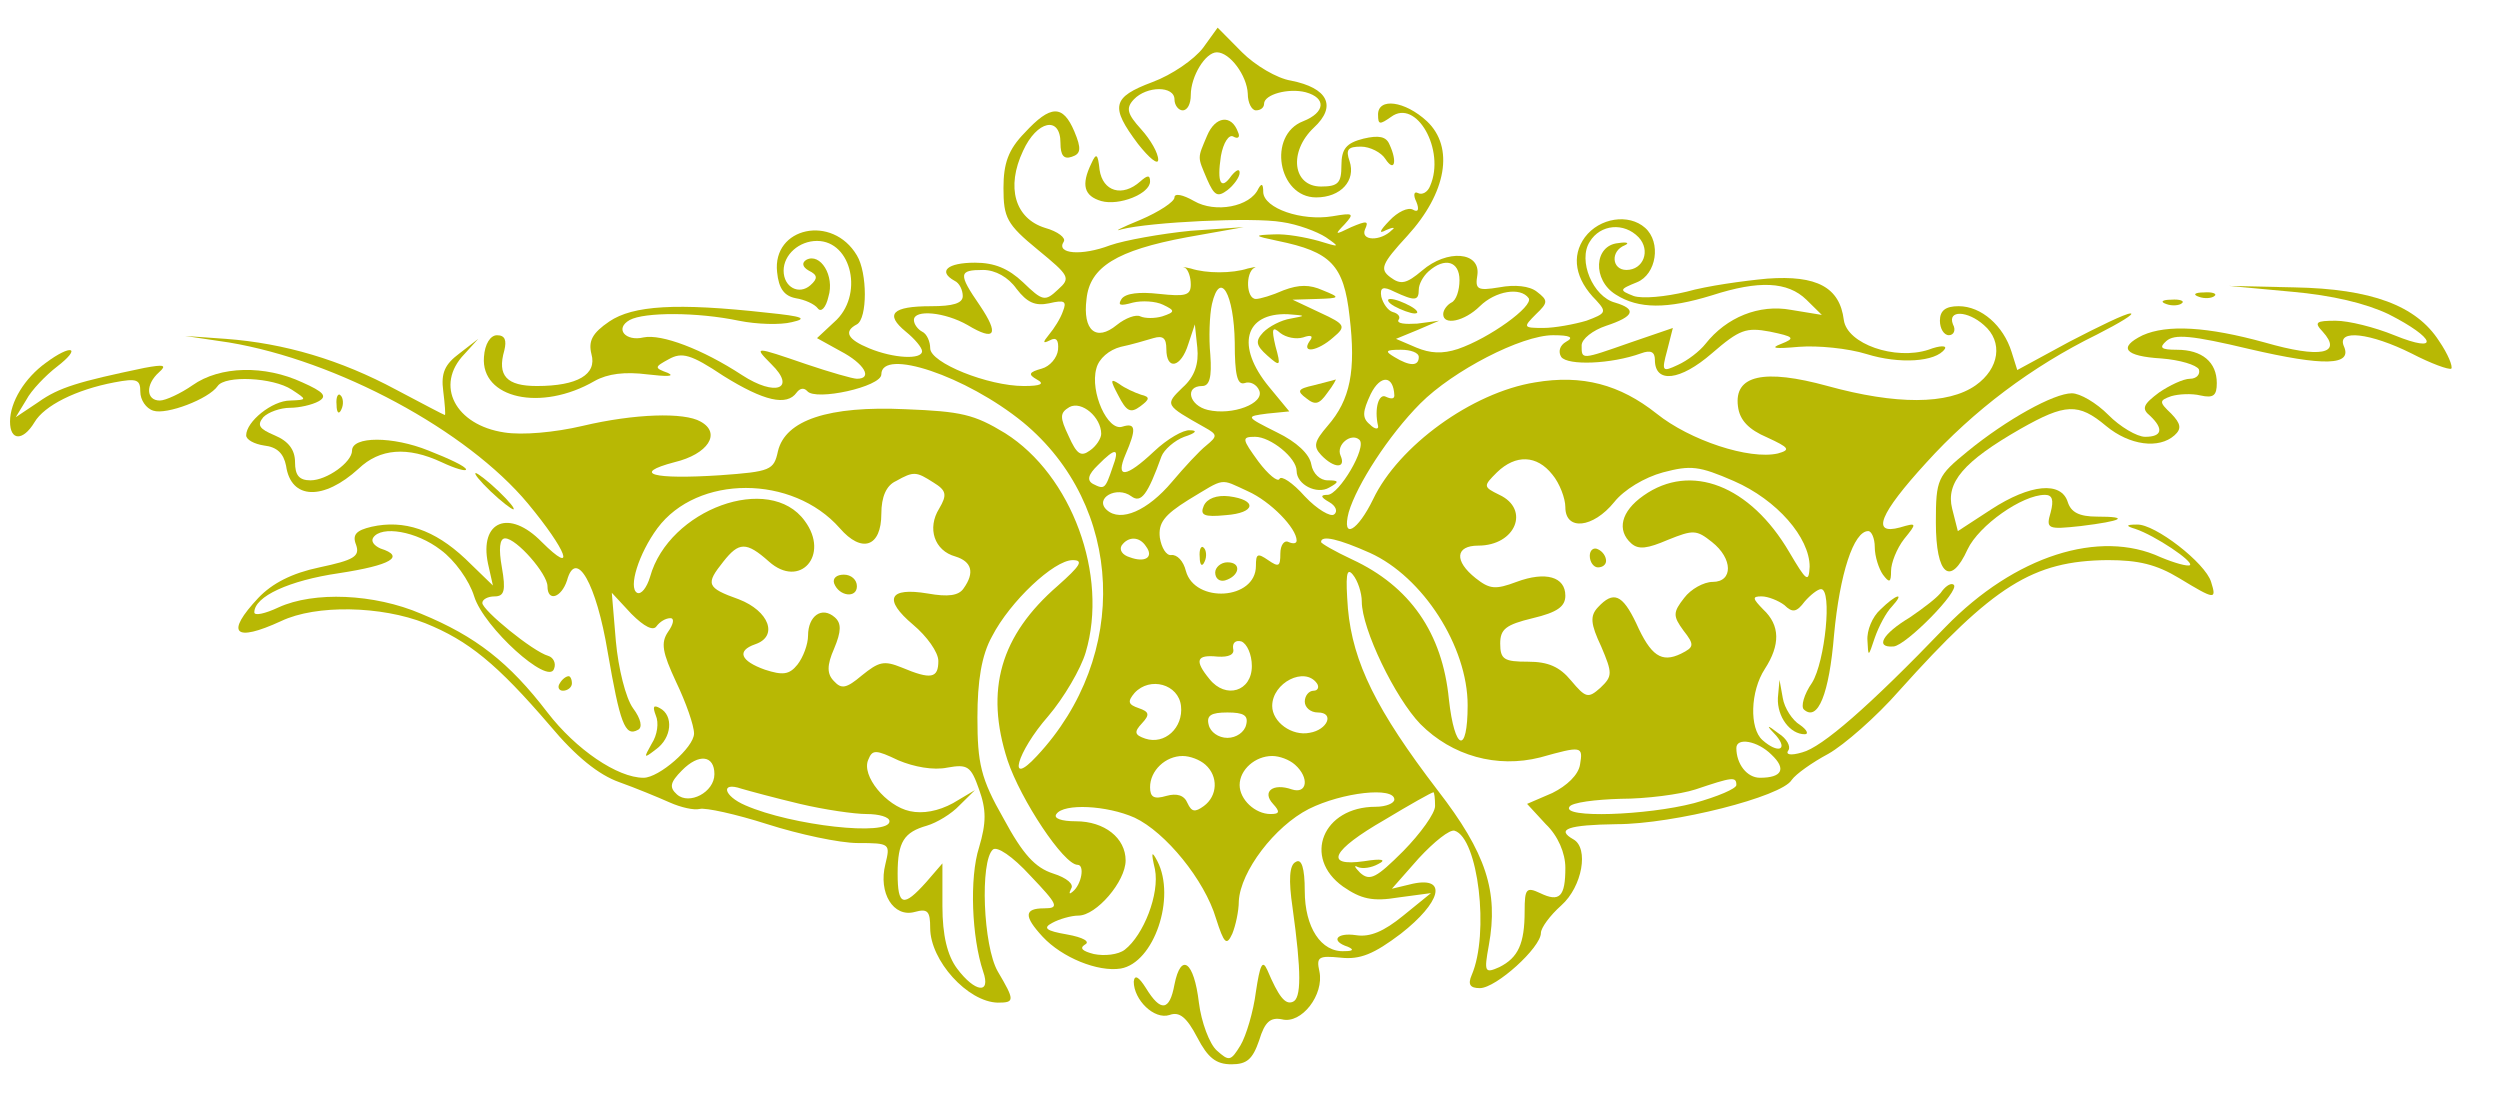<svg version="1.0" xmlns="http://www.w3.org/2000/svg" width="137.696" height="61.414" preserveAspectRatio="xMidYMid meet" style=""><rect id="backgroundrect" width="100%" height="100%" x="0" y="0" fill="none" stroke="none" style="" class=""/>


<g class="currentLayer" style=""><title>Layer 1</title><g transform="translate(0, 300) scale(0.1, -0.1)" fill="#b8b804" stroke="none" id="svg_1" class="" fill-opacity="1">
<path d="M662.585,2973.585 c-4.934,-6.393 -17.043,-14.784 -27.807,-18.78 c-22.425,-8.391 -23.322,-13.585 -8.073,-33.964 c6.279,-7.991 11.213,-11.987 11.213,-8.791 c0,3.596 -4.037,10.788 -9.419,16.782 c-7.625,8.391 -8.522,11.588 -4.037,16.382 c7.176,7.592 22.425,7.592 22.425,0 c0,-3.197 2.243,-5.994 4.485,-5.994 c2.691,0 4.485,3.596 4.485,8.391 c0,10.389 8.073,23.575 14.352,23.575 c7.176,0 16.595,-12.786 17.043,-22.776 c0,-5.194 2.243,-9.19 4.485,-9.19 c2.691,0 4.485,1.598 4.485,3.596 c0,5.194 13.455,8.791 22.874,6.393 c11.661,-3.197 10.764,-11.188 -1.346,-15.983 c-19.734,-7.592 -13.904,-41.955 7.176,-41.955 c13.455,0 21.977,9.19 18.389,19.979 c-2.243,6.393 -0.897,7.991 6.279,7.991 c4.934,0 11.213,-3.197 13.455,-6.793 c4.934,-7.592 6.728,-1.598 2.243,7.991 c-1.794,4.395 -5.831,5.194 -14.352,3.197 c-9.419,-2.397 -12.11,-5.594 -12.11,-14.784 c0,-9.59 -1.794,-11.588 -11.213,-11.588 c-15.698,0 -17.94,19.179 -4.037,32.365 c13.007,11.987 7.625,21.976 -12.558,25.972 c-7.625,1.199 -19.734,8.391 -26.91,15.583 l-13.455,13.585 l-8.073,-11.188 z" id="svg_2" fill="#b8b804" fill-opacity="1"/>
<path d="M759.014,2936.825 c0,-5.594 0.897,-5.594 7.176,-1.199 c13.904,10.389 30.05,-18.38 21.528,-37.959 c-1.346,-3.596 -4.485,-5.194 -6.728,-3.996 c-2.243,1.199 -2.691,-1.199 -0.897,-4.795 c1.794,-4.395 0.897,-5.994 -1.794,-4.395 c-2.691,1.598 -8.522,-1.199 -13.007,-5.994 c-5.382,-5.594 -6.279,-7.592 -1.794,-5.194 c3.588,1.598 5.382,1.598 3.14,0 c-6.279,-6.393 -17.492,-5.994 -14.801,0.4 c2.243,4.795 0.897,4.795 -7.625,1.199 c-8.97,-4.395 -9.419,-4.395 -3.588,1.598 c5.382,5.994 4.934,6.393 -6.728,4.395 c-17.043,-2.797 -37.674,4.395 -38.123,13.186 c0,4.795 -0.897,5.194 -2.691,1.998 c-4.485,-9.989 -23.771,-13.585 -35.432,-6.793 c-6.279,3.596 -10.764,4.395 -10.764,1.998 c0,-2.397 -8.522,-7.991 -18.837,-12.387 c-10.764,-4.395 -15.249,-6.793 -10.316,-5.194 c15.698,3.996 72.209,6.793 88.356,3.996 c8.522,-1.199 19.286,-5.194 24.219,-8.391 c8.073,-5.594 7.625,-5.594 -4.037,-1.998 c-7.176,1.998 -17.94,3.996 -24.668,3.596 c-11.213,-0.4 -11.213,-0.799 2.243,-3.596 c29.153,-5.994 36.329,-13.186 39.468,-41.556 c3.588,-29.968 0.449,-45.951 -12.11,-60.335 c-7.176,-8.391 -8.073,-11.188 -3.588,-15.983 c7.176,-7.592 13.904,-7.592 10.764,-0.4 c-2.691,5.994 5.831,12.786 10.316,8.791 c4.485,-3.996 -11.213,-30.368 -17.492,-30.368 c-4.037,0 -4.037,-1.199 0.897,-3.996 c3.588,-1.998 4.934,-5.194 2.691,-6.793 c-1.794,-1.598 -9.419,2.797 -16.146,9.989 c-6.728,7.592 -13.007,11.588 -13.904,9.59 c-0.897,-1.998 -6.279,2.397 -11.661,9.59 c-8.97,12.387 -9.419,13.585 -1.794,13.585 c8.522,0 22.874,-11.588 22.874,-18.78 c0,-7.592 11.213,-13.186 17.94,-9.19 c5.831,3.197 5.382,3.996 -0.897,3.996 c-4.037,0 -8.073,3.596 -8.97,8.791 c-0.897,5.594 -8.073,12.387 -18.837,17.581 c-17.492,8.791 -17.492,8.791 -5.382,10.389 l12.11,1.199 l-11.213,13.585 c-18.389,22.376 -13.455,40.756 10.316,39.957 c10.316,-0.799 10.316,-0.799 1.794,-2.397 c-5.382,-0.799 -12.11,-4.395 -15.249,-7.592 c-4.485,-4.795 -4.037,-7.192 2.243,-12.786 c7.176,-6.393 7.625,-5.994 4.485,5.194 c-2.243,9.59 -1.794,11.188 2.691,7.192 c3.14,-2.397 8.522,-3.596 12.558,-2.397 c4.485,1.598 5.831,0.799 3.588,-1.998 c-4.934,-7.192 4.485,-5.594 13.007,1.998 c7.176,5.994 6.728,7.192 -7.176,13.585 l-15.249,7.192 l13.455,0.4 c13.007,0.4 13.007,0.799 3.14,4.795 c-7.176,3.197 -13.007,3.197 -21.528,0 c-6.279,-2.797 -13.007,-4.795 -15.249,-4.795 c-5.382,0 -5.831,14.385 -0.897,17.182 c1.794,0.799 0,0.4 -3.588,-0.4 c-8.522,-2.797 -22.874,-2.797 -31.395,0 c-3.588,0.799 -5.382,1.199 -3.14,0.4 c1.794,-1.199 3.14,-5.194 3.14,-9.19 c0,-5.994 -2.691,-6.793 -17.492,-5.194 c-10.764,1.199 -18.389,0.4 -20.631,-2.797 c-2.243,-3.596 -0.897,-3.996 6.279,-1.998 c4.934,1.199 12.558,0.799 16.595,-1.199 c6.728,-3.197 6.728,-3.996 -0.449,-6.393 c-4.037,-1.199 -9.419,-1.199 -12.11,0 c-2.243,1.199 -8.073,-0.799 -13.007,-4.795 c-11.213,-9.19 -18.837,-3.197 -16.595,14.385 c1.794,17.581 16.595,26.771 55.166,33.964 l31.395,5.594 l-29.153,-1.998 c-16.146,-1.598 -36.329,-5.194 -44.402,-7.991 c-15.698,-5.994 -30.05,-4.795 -25.565,1.998 c1.346,1.998 -3.14,5.594 -10.316,7.592 c-16.595,5.194 -21.528,22.376 -12.11,42.355 c7.625,16.782 20.631,19.579 20.631,4.395 c0,-6.793 1.794,-9.19 6.279,-7.592 c4.934,1.598 5.382,4.395 1.346,13.985 c-6.279,14.784 -13.007,14.784 -27.359,-0.799 c-8.97,-9.19 -11.661,-16.782 -11.661,-30.368 c0,-16.382 1.794,-19.979 18.837,-33.964 c17.492,-14.385 18.389,-15.583 11.213,-21.976 c-7.176,-6.793 -8.522,-6.393 -19.286,3.996 c-8.073,7.592 -15.698,10.788 -26.462,10.788 c-15.249,0 -20.631,-4.795 -11.213,-9.989 c2.691,-1.199 4.485,-5.194 4.485,-8.391 c0,-3.996 -5.382,-5.594 -17.492,-5.594 c-21.528,0 -25.565,-4.395 -13.904,-13.985 c4.934,-3.996 8.97,-8.791 8.97,-10.788 c0,-4.795 -15.698,-3.996 -29.153,1.598 c-11.661,4.795 -14.352,9.19 -6.728,13.186 c5.831,3.197 5.831,28.37 0,37.959 c-13.455,22.776 -46.645,15.583 -43.954,-9.19 c0.897,-9.19 4.037,-13.186 10.316,-14.385 c4.934,-0.799 10.316,-3.197 12.11,-5.594 c1.794,-2.397 4.485,0.4 5.831,6.393 c3.588,11.588 -4.485,24.374 -12.11,20.378 c-2.691,-1.598 -2.243,-3.996 1.346,-5.994 c4.934,-2.397 4.934,-4.395 0.897,-7.991 c-6.279,-5.594 -14.801,-1.199 -14.801,7.991 c0,8.791 8.522,16.382 18.389,16.382 c19.286,0 26.013,-30.368 9.419,-44.752 l-9.419,-8.791 l13.007,-7.192 c13.007,-6.793 17.94,-15.184 8.97,-15.184 c-2.243,0 -14.801,3.596 -27.807,7.991 c-29.153,9.989 -29.153,9.989 -19.286,0 c13.904,-13.585 2.243,-17.981 -16.146,-5.994 c-21.977,14.385 -44.402,22.776 -54.269,20.778 c-9.867,-2.397 -16.146,4.795 -7.625,9.59 c8.073,4.395 37.226,4.395 60.1,-0.4 c9.867,-1.998 22.874,-2.397 29.153,-0.799 c8.97,1.998 6.279,3.197 -13.455,5.194 c-50.233,5.594 -74.003,3.996 -87.01,-4.795 c-9.419,-6.393 -11.661,-10.788 -9.867,-17.981 c3.14,-11.188 -7.625,-17.581 -30.05,-17.581 c-16.595,0 -21.977,5.594 -17.94,19.579 c1.346,5.594 0.449,8.391 -4.037,8.391 c-3.588,0 -6.728,-4.795 -7.176,-11.987 c-1.794,-22.776 31.395,-30.368 60.997,-13.186 c7.176,3.996 16.595,5.194 29.153,3.596 c10.316,-1.199 15.249,-1.199 11.213,0.799 c-7.625,2.797 -7.625,3.197 0.449,7.592 c7.176,3.996 12.11,2.797 30.05,-9.19 c22.425,-13.985 34.983,-16.782 40.365,-9.19 c1.794,2.397 4.037,2.797 5.831,0.799 c4.485,-5.594 40.814,2.397 40.814,9.19 c0,14.784 46.645,-0.799 78.04,-26.372 c55.615,-45.951 59.203,-128.662 7.625,-183.803 c-16.595,-17.981 -11.213,1.998 6.279,21.976 c8.522,9.989 17.94,25.972 20.631,35.162 c12.558,42.355 -7.625,97.496 -44.402,120.671 c-17.043,10.389 -24.219,11.987 -54.718,13.186 c-42.608,1.998 -66.379,-5.994 -70.415,-23.175 c-2.243,-10.389 -4.037,-11.188 -31.844,-13.186 c-36.777,-2.397 -49.336,0.799 -25.116,7.192 c18.389,4.395 26.013,15.983 14.352,22.376 c-8.97,5.194 -36.329,4.395 -65.033,-2.397 c-15.249,-3.596 -33.189,-5.194 -43.057,-3.596 c-26.91,3.996 -38.571,25.972 -21.977,43.154 l7.625,8.391 l-10.316,-7.991 c-8.073,-5.994 -10.316,-10.788 -8.97,-20.778 c0.897,-7.192 1.346,-13.186 0.897,-13.186 c-0.449,0 -12.558,6.393 -26.91,13.985 c-30.498,16.382 -61.445,25.573 -93.738,27.97 l-22.425,1.598 l24.219,-3.596 c59.651,-9.989 130.964,-48.348 164.601,-88.705 c21.528,-25.972 26.91,-40.357 7.625,-21.177 c-17.94,18.38 -34.535,11.588 -29.601,-11.987 l2.691,-11.987 l-15.249,14.784 c-17.043,15.983 -33.638,21.577 -51.578,17.581 c-8.522,-1.998 -10.764,-4.395 -8.522,-9.989 c2.243,-6.393 -1.346,-8.391 -20.183,-12.387 c-15.249,-3.197 -26.013,-8.791 -33.638,-16.782 c-18.389,-19.579 -13.455,-24.774 12.558,-12.786 c19.286,9.19 55.166,8.391 79.385,-1.199 c23.771,-9.59 39.468,-22.376 68.621,-56.34 c14.352,-17.182 26.91,-27.171 38.123,-31.167 c8.97,-3.197 21.528,-8.391 27.807,-11.188 c6.279,-2.797 13.455,-4.395 16.595,-3.596 c3.14,0.799 19.734,-2.797 37.226,-8.391 c17.492,-5.594 39.917,-10.389 49.784,-10.389 c17.94,0 17.94,-0.4 15.249,-11.588 c-4.037,-15.983 4.485,-29.568 16.146,-26.372 c7.176,1.998 8.522,0.4 8.522,-8.791 c0,-17.981 20.631,-40.756 37.226,-41.156 c9.419,0 9.419,1.199 0,17.182 c-8.073,13.985 -9.867,60.735 -2.691,67.128 c2.243,1.998 10.764,-3.596 20.631,-14.385 c15.249,-15.983 16.146,-17.981 7.625,-17.981 c-11.213,0 -11.213,-4.395 -0.897,-15.583 c10.764,-11.588 30.498,-19.579 43.057,-17.581 c18.389,3.197 30.498,39.158 20.183,59.137 c-3.14,5.994 -3.588,5.194 -1.346,-4.395 c2.691,-13.585 -6.279,-36.361 -16.595,-44.353 c-3.588,-2.797 -11.213,-3.596 -17.043,-2.397 c-6.279,1.598 -8.073,3.197 -4.934,5.194 c3.14,1.598 -0.897,3.996 -9.867,5.594 c-11.661,1.998 -13.455,3.596 -8.073,6.393 c3.588,1.998 10.316,3.996 14.352,3.996 c9.867,0 26.013,18.78 26.013,30.368 c0,12.387 -11.661,21.577 -27.359,21.577 c-8.073,0 -12.558,1.598 -10.764,3.996 c4.037,5.994 27.807,4.795 43.057,-1.998 c17.043,-7.991 38.571,-34.363 44.851,-55.541 c4.485,-13.985 5.831,-15.184 8.97,-8.391 c1.794,4.395 3.588,12.387 3.588,17.981 c0.897,16.382 19.734,41.156 38.571,50.746 c18.389,9.19 47.093,12.387 47.093,5.194 c0,-1.998 -4.485,-3.996 -10.316,-3.996 c-29.153,0 -40.365,-27.97 -17.94,-43.953 c9.867,-6.793 16.146,-8.391 30.498,-5.994 l17.94,2.397 l-15.249,-12.387 c-10.764,-8.791 -18.389,-11.987 -26.013,-10.788 c-10.764,1.598 -14.352,-3.197 -4.485,-6.393 c3.588,-1.598 2.691,-2.397 -1.794,-2.397 c-13.007,-0.799 -21.977,13.186 -21.977,33.165 c0,12.786 -1.794,17.981 -4.934,15.983 c-3.588,-1.598 -4.037,-9.989 -1.794,-25.173 c4.934,-35.562 4.934,-50.346 0,-51.944 c-4.037,-1.598 -7.625,2.797 -13.904,17.581 c-2.691,5.994 -4.037,2.797 -6.279,-11.987 c-1.346,-10.788 -5.382,-24.374 -8.522,-29.568 c-5.382,-8.791 -6.279,-8.791 -13.007,-2.797 c-4.037,3.596 -8.522,15.583 -9.867,26.372 c-2.691,22.776 -9.867,27.97 -13.455,9.989 c-2.691,-14.784 -7.625,-15.184 -15.698,-1.998 c-4.037,6.393 -6.279,7.592 -6.728,3.596 c0,-9.989 11.213,-21.177 19.734,-18.38 c5.382,1.998 9.419,-1.199 15.249,-12.387 c5.831,-11.188 10.316,-14.784 18.837,-14.784 c8.522,0 11.661,2.797 15.249,13.186 c3.14,10.389 6.279,12.786 12.558,11.588 c10.764,-2.797 23.322,13.585 20.631,26.372 c-1.794,7.991 -0.449,8.791 11.661,7.592 c10.764,-1.199 18.389,1.998 33.189,13.186 c21.977,17.182 26.013,31.566 6.728,27.571 l-11.661,-2.797 l14.801,16.782 c8.522,9.19 17.043,15.983 19.734,15.184 c13.007,-3.996 19.286,-56.739 9.419,-79.515 c-2.243,-5.194 -0.897,-7.192 4.485,-7.192 c8.97,0 33.638,22.376 33.638,30.368 c0,2.797 4.934,9.59 11.213,15.184 c11.661,10.389 15.249,31.566 6.728,36.361 c-9.867,5.594 -3.14,7.991 23.771,8.391 c31.395,0 91.047,15.184 96.429,24.374 c2.243,3.197 11.213,9.59 20.183,14.385 c8.522,4.795 26.462,20.378 39.02,34.763 c52.027,57.938 73.555,71.524 114.817,71.923 c17.043,0 26.91,-2.397 39.468,-9.989 c19.734,-11.987 20.631,-11.987 17.492,-1.998 c-3.14,10.389 -30.947,31.966 -40.814,31.566 c-6.279,0 -6.279,-0.799 -0.897,-2.397 c10.764,-3.596 32.292,-17.981 30.05,-19.979 c-1.346,-0.799 -8.522,1.199 -16.146,4.395 c-33.638,15.583 -80.282,0.799 -118.405,-38.359 c-42.608,-44.353 -68.173,-66.329 -78.937,-69.126 c-6.728,-1.998 -9.419,-1.199 -7.625,1.199 c1.346,1.998 -0.897,6.393 -5.382,9.19 c-6.728,5.194 -7.176,4.795 -1.346,-1.199 c6.728,-7.991 0.897,-9.989 -7.625,-2.397 c-7.176,6.393 -6.728,26.771 1.346,39.158 c8.522,13.186 8.522,23.974 -0.897,32.765 c-5.831,5.994 -6.279,7.192 -0.897,7.192 c3.588,0 9.419,-2.397 12.558,-4.795 c4.485,-4.395 6.728,-3.996 11.213,1.998 c3.14,3.596 7.176,6.793 8.97,6.793 c6.279,0 2.243,-39.957 -4.934,-51.545 c-4.485,-6.393 -6.279,-13.186 -4.485,-14.784 c7.625,-6.793 13.904,8.391 16.595,41.156 c3.14,33.564 10.764,57.139 18.837,57.139 c1.794,0 3.588,-3.996 3.588,-8.791 c0,-5.194 2.243,-11.987 4.485,-15.184 c3.588,-4.795 4.485,-4.395 4.485,1.998 c0,4.395 3.14,12.387 7.176,17.581 c7.176,8.791 7.176,9.19 -2.243,6.393 c-16.146,-4.395 -11.213,7.592 14.352,35.562 c26.013,28.769 58.306,53.143 94.186,70.724 c12.558,6.393 21.08,11.588 18.389,11.588 c-2.691,0 -17.492,-7.192 -33.638,-15.583 l-28.704,-15.583 l-3.14,9.989 c-4.485,14.385 -16.595,25.173 -29.153,25.173 c-7.176,0 -10.316,-2.397 -10.316,-7.991 c0,-4.395 2.243,-7.991 4.934,-7.991 c2.691,0 4.037,2.797 2.243,5.994 c-3.14,7.991 8.073,7.592 17.043,-0.4 c10.764,-9.19 8.522,-23.974 -4.485,-33.165 c-15.249,-10.788 -43.954,-10.788 -81.628,-0.4 c-34.983,9.59 -51.578,5.994 -49.336,-11.188 c0.897,-7.592 5.831,-12.786 16.146,-17.182 c12.11,-5.594 13.007,-6.793 5.831,-8.791 c-15.698,-3.596 -48.439,7.192 -66.827,21.976 c-20.183,15.983 -40.814,21.577 -66.827,17.182 c-34.983,-5.594 -75.349,-35.162 -89.253,-64.331 c-8.522,-17.581 -17.492,-22.776 -13.455,-7.192 c4.485,15.184 21.977,42.355 39.468,59.936 c17.94,17.981 55.615,37.56 73.106,37.56 c9.419,0 11.661,-1.199 7.176,-3.596 c-3.588,-1.998 -4.485,-5.594 -2.691,-8.391 c3.588,-4.795 27.359,-3.996 43.954,1.998 c5.382,1.998 7.625,0.799 7.625,-3.596 c0,-13.186 13.904,-11.588 31.395,3.596 c15.249,13.186 18.837,14.385 31.844,11.987 c13.455,-2.797 14.352,-3.596 6.279,-6.793 c-6.279,-2.397 -3.588,-2.797 9.867,-1.598 c10.316,0.799 26.91,-0.799 37.226,-3.996 c17.94,-5.594 38.123,-4.395 43.057,2.797 c1.346,1.998 -2.691,1.998 -8.97,-0.4 c-18.389,-5.994 -44.851,3.197 -46.645,16.382 c-2.243,17.981 -14.801,24.774 -42.159,22.776 c-13.007,-1.199 -33.189,-3.996 -44.402,-7.192 c-11.661,-2.797 -24.219,-3.996 -29.153,-2.397 c-8.073,3.197 -8.073,3.596 1.794,7.592 c10.764,4.395 13.455,21.976 4.485,29.968 c-8.97,7.991 -25.116,5.594 -33.189,-5.194 c-7.625,-10.389 -5.382,-23.175 6.279,-34.763 c5.831,-6.393 5.382,-7.192 -5.382,-11.188 c-6.728,-1.998 -17.492,-3.996 -23.771,-3.996 c-11.213,0 -11.213,0.4 -4.037,7.592 c6.728,6.393 6.728,7.592 0.449,12.387 c-4.037,3.197 -12.11,3.996 -20.631,2.397 c-12.11,-1.998 -13.455,-1.199 -12.11,6.793 c1.794,12.786 -16.595,14.385 -30.498,2.397 c-8.522,-7.192 -11.661,-7.991 -17.492,-3.596 c-5.831,4.395 -4.934,7.192 9.419,22.776 c21.528,23.575 26.013,48.748 10.764,63.132 c-12.11,11.188 -26.91,13.186 -26.91,3.596 zm143.522,-67.528 c6.728,-7.192 2.691,-17.981 -6.728,-17.981 c-8.073,0 -8.97,10.389 -0.897,13.585 c2.691,1.199 1.346,1.998 -3.588,1.199 c-13.455,-1.199 -14.352,-20.378 -1.346,-28.37 c12.558,-7.991 28.256,-7.991 52.924,-0.4 c26.013,8.391 41.711,7.592 52.027,-2.397 l8.522,-8.391 l-17.043,2.797 c-17.492,3.197 -35.432,-3.996 -47.093,-18.78 c-3.14,-3.996 -9.867,-9.19 -15.249,-11.588 c-8.522,-3.996 -8.97,-3.596 -5.831,7.991 l3.14,12.387 l-23.322,-7.991 c-27.359,-9.59 -26.91,-9.59 -26.91,-1.598 c0,3.596 6.279,8.391 13.455,10.788 c15.698,5.194 17.043,9.19 4.934,12.786 c-12.11,3.197 -20.631,23.175 -13.904,33.564 c5.831,9.59 18.837,10.788 26.91,2.397 zm-98.671,-23.575 c0,-5.594 -1.794,-11.188 -4.485,-12.387 c-2.243,-1.199 -4.485,-3.996 -4.485,-6.393 c0,-6.393 11.661,-3.996 20.183,4.395 c8.522,8.391 22.425,10.788 26.91,4.395 c2.691,-4.395 -21.528,-21.976 -39.02,-27.97 c-8.522,-2.797 -15.249,-2.397 -22.874,0.799 l-11.213,4.795 l11.661,4.795 l12.11,5.194 l-12.11,-1.598 c-6.728,-0.4 -11.213,0 -10.316,1.998 c1.346,1.598 0,3.596 -3.14,4.395 c-2.691,0.799 -5.382,4.795 -6.279,8.391 c-0.897,5.194 0.897,5.994 7.176,2.797 c11.213,-5.194 13.455,-5.194 13.455,1.199 c0,2.797 2.243,7.192 5.382,9.989 c8.97,7.991 17.043,5.594 17.043,-4.795 zm-243.987,-4.795 c5.831,-7.592 10.316,-9.59 17.94,-7.991 c8.522,1.998 9.867,1.199 7.625,-4.395 c-1.346,-3.996 -4.934,-9.59 -7.625,-12.786 c-3.588,-4.395 -3.588,-5.194 0.449,-3.197 c3.588,1.998 4.934,0 4.485,-5.194 c-0.449,-4.395 -4.485,-9.19 -8.97,-10.389 c-7.176,-1.998 -7.625,-3.197 -2.691,-5.994 c4.485,-2.397 2.243,-3.596 -7.176,-3.596 c-19.734,0 -51.578,12.786 -51.578,20.778 c0,3.596 -1.794,7.991 -4.485,9.19 c-2.243,1.199 -4.485,3.996 -4.485,6.393 c0,5.994 17.043,4.395 29.601,-2.797 c15.249,-9.19 17.492,-5.194 6.728,10.788 c-12.11,17.581 -11.661,19.579 1.794,19.579 c6.728,0 13.904,-3.996 18.389,-10.389 zm120.199,-29.568 c0,-17.581 1.346,-23.575 5.382,-22.376 c3.14,1.199 6.728,-0.799 8.073,-3.996 c3.14,-7.192 -14.801,-13.985 -28.256,-10.788 c-10.316,2.397 -13.007,13.186 -3.14,13.186 c4.037,0 5.382,4.795 4.485,17.182 c-0.897,9.19 -0.449,21.976 0.897,27.97 c4.485,19.179 12.11,5.594 12.558,-21.177 zm-28.704,-24.774 c-9.867,-9.59 -9.867,-9.59 12.11,-21.976 c7.176,-3.996 7.176,-4.795 0.897,-9.989 c-3.588,-2.797 -12.11,-11.987 -18.837,-19.979 c-13.455,-15.983 -28.256,-22.376 -35.88,-15.583 c-7.176,6.393 5.382,13.585 13.455,7.592 c5.382,-3.996 8.97,0.799 16.595,21.976 c1.346,3.596 7.176,8.791 12.558,10.788 c6.279,1.998 7.625,3.596 3.14,3.596 c-3.588,0.4 -12.558,-4.795 -19.734,-11.588 c-15.698,-14.784 -21.528,-15.184 -15.698,-1.598 c5.831,13.585 5.831,17.581 -1.794,15.184 c-8.073,-2.797 -17.94,19.179 -14.352,31.966 c1.346,5.594 7.176,10.389 13.455,11.987 c5.831,1.199 13.904,3.596 17.94,4.795 c5.382,1.598 7.176,0 7.176,-5.994 c0,-11.987 8.073,-10.389 12.11,2.797 l3.588,10.788 l1.346,-12.786 c0.897,-8.791 -1.346,-15.983 -8.073,-21.976 zm130.067,16.782 c0,-5.194 -4.934,-5.194 -13.455,0 c-5.382,3.197 -4.934,3.996 3.588,3.996 c5.382,0 9.867,-1.598 9.867,-3.996 zm-13.455,-21.177 c0,-1.998 -1.794,-1.998 -4.485,-0.799 c-4.037,2.397 -6.728,-6.393 -4.485,-15.983 c0.449,-1.998 -1.794,-1.998 -4.485,0.799 c-4.485,3.596 -4.037,7.192 0.449,16.782 c5.382,10.788 12.558,10.389 13.007,-0.799 zm-161.462,-21.177 c0,-2.397 -2.691,-6.793 -6.279,-9.19 c-4.934,-3.596 -7.176,-1.998 -11.661,7.991 c-4.934,10.389 -4.934,12.786 0.449,15.983 c6.728,3.596 17.492,-5.594 17.492,-14.784 zm6.279,-18.38 c-4.037,-11.987 -4.485,-12.387 -10.764,-9.19 c-3.588,1.998 -2.691,5.194 2.691,10.389 c9.867,9.989 12.11,9.59 8.073,-1.199 zm242.193,-3.996 c4.037,-4.795 7.176,-13.186 7.176,-17.981 c0,-13.186 15.249,-11.588 26.91,2.797 c5.382,6.793 16.595,13.585 26.91,16.382 c15.249,3.996 19.734,3.596 39.02,-4.795 c23.771,-10.389 41.711,-31.167 41.711,-47.15 c-0.449,-9.19 -1.794,-7.991 -11.213,7.991 c-21.528,36.761 -54.269,49.547 -80.282,31.167 c-12.558,-8.791 -14.801,-19.179 -6.728,-26.372 c4.037,-3.596 8.97,-2.797 20.183,1.998 c13.904,5.594 15.698,5.594 24.219,-1.199 c11.661,-9.19 11.661,-21.976 0.449,-21.976 c-4.934,0 -12.11,-3.996 -15.698,-8.791 c-6.279,-7.991 -6.279,-9.989 -0.449,-17.981 c6.279,-7.991 5.831,-9.19 -1.346,-12.786 c-10.764,-5.194 -16.595,-1.199 -24.668,16.782 c-7.625,15.983 -12.558,17.981 -21.08,8.791 c-4.485,-4.795 -4.037,-9.19 1.794,-21.577 c6.279,-14.784 6.279,-16.382 -0.449,-22.776 c-6.728,-5.994 -8.073,-5.594 -16.146,3.996 c-6.279,7.592 -12.558,10.389 -23.771,10.389 c-13.007,0 -15.249,1.199 -15.249,9.989 c0,7.991 3.14,10.389 17.94,13.985 c13.455,3.197 17.94,6.393 17.94,12.387 c0,10.389 -10.764,13.585 -26.91,7.592 c-11.661,-4.395 -14.801,-3.996 -22.425,1.998 c-12.11,9.59 -11.213,17.981 1.346,17.981 c20.631,0 28.704,19.979 11.661,27.97 c-8.97,4.395 -8.97,4.795 -1.346,12.387 c10.316,9.989 21.977,9.59 30.498,-1.199 zm-340.864,-4.395 c7.176,-4.395 7.625,-6.793 3.14,-14.385 c-6.728,-10.788 -2.691,-23.175 8.97,-26.372 c8.97,-2.797 10.764,-8.791 4.485,-17.581 c-2.691,-3.996 -8.522,-4.795 -19.734,-2.797 c-21.528,3.596 -24.668,-3.197 -8.073,-17.182 c7.625,-6.393 13.904,-15.184 13.904,-19.979 c0,-9.59 -4.037,-10.389 -20.183,-3.596 c-9.867,3.996 -12.558,3.197 -21.977,-4.395 c-8.522,-7.192 -11.213,-7.592 -15.249,-3.197 c-4.037,3.996 -4.037,8.791 0,17.981 c4.037,9.59 4.037,13.985 0.449,17.182 c-7.176,6.393 -14.801,0.799 -14.801,-9.989 c0,-4.795 -2.691,-11.987 -5.831,-15.983 c-4.485,-5.594 -8.073,-5.994 -17.94,-2.797 c-13.455,4.795 -15.698,10.389 -5.382,13.985 c13.007,4.395 7.625,18.38 -8.97,24.774 c-17.94,6.393 -18.389,8.391 -8.522,20.778 c8.522,10.788 12.558,11.188 25.116,0 c17.043,-15.184 33.638,3.596 19.734,22.376 c-19.286,26.771 -74.9,6.393 -85.216,-30.767 c-1.794,-5.994 -4.934,-9.989 -7.176,-8.791 c-4.934,2.797 0.897,21.577 11.213,35.562 c21.977,29.568 74.452,29.568 100.465,0 c12.11,-13.985 22.874,-10.389 22.874,7.991 c0,9.19 2.691,15.583 8.073,17.981 c9.867,5.594 11.213,5.194 20.631,-0.799 zm173.123,-4.795 c12.558,-5.594 26.91,-20.378 26.91,-27.171 c0,-1.598 -1.794,-1.998 -4.485,-0.799 c-2.243,1.199 -4.485,-1.598 -4.485,-6.393 c0,-7.192 -0.897,-7.592 -6.728,-3.596 c-5.831,3.996 -6.728,3.596 -6.728,-3.197 c0,-18.78 -33.638,-20.778 -38.571,-2.797 c-1.346,5.594 -4.934,9.19 -8.073,8.791 c-2.691,-0.4 -5.382,3.996 -6.279,9.59 c-0.897,7.991 2.243,12.387 15.698,20.778 c20.631,12.387 17.043,11.987 32.741,4.795 zm-444.469,-32.365 c7.625,-5.594 15.698,-16.782 18.389,-25.573 c5.382,-17.182 40.814,-49.147 43.954,-39.957 c1.346,3.197 -0.449,6.393 -3.14,7.192 c-8.522,2.397 -36.329,25.173 -36.329,29.169 c0,1.998 3.14,3.596 6.728,3.596 c5.382,0 6.279,3.197 4.037,15.983 c-1.794,9.989 -1.346,15.983 1.794,15.983 c6.279,0 23.322,-19.579 23.322,-26.372 c0,-8.791 7.625,-6.393 10.764,3.197 c4.934,17.981 16.146,-1.598 22.425,-39.558 c6.728,-38.759 9.419,-46.75 16.595,-42.754 c2.691,1.199 1.794,5.994 -2.691,11.987 c-4.037,5.594 -8.073,21.976 -9.419,36.761 l-2.243,26.771 l10.764,-11.588 c7.176,-7.192 12.11,-9.59 13.904,-6.793 c1.794,2.397 4.934,4.395 7.625,4.395 c2.243,0 1.794,-3.197 -1.346,-7.592 c-4.037,-5.994 -3.14,-11.188 4.485,-27.571 c5.382,-11.188 9.867,-23.974 9.867,-28.37 c0,-7.592 -19.286,-24.374 -27.807,-24.374 c-14.352,0 -37.226,15.583 -52.924,35.962 c-21.08,27.571 -39.468,41.955 -69.518,54.342 c-26.013,11.188 -59.203,12.387 -78.488,3.596 c-7.625,-3.596 -13.455,-4.795 -13.455,-2.797 c0,8.791 19.286,17.581 46.645,21.577 c28.704,4.395 36.777,9.19 22.874,13.585 c-3.588,1.598 -5.382,3.996 -4.037,5.994 c4.485,6.793 23.771,3.596 37.226,-6.793 zm388.406,1.998 c4.485,-5.994 -0.449,-9.19 -8.97,-5.994 c-4.037,1.199 -5.831,3.996 -4.485,6.393 c3.588,5.194 9.867,5.194 13.455,-0.4 zm123.339,-3.596 c29.153,-13.186 53.821,-51.545 53.821,-83.91 c0,-27.571 -7.176,-25.173 -10.316,3.197 c-3.588,36.761 -21.528,62.333 -53.372,77.118 c-9.419,4.395 -17.043,8.791 -17.043,9.59 c0,3.996 9.867,1.598 26.91,-5.994 zm-171.778,-17.981 c-31.844,-27.571 -40.365,-57.538 -27.807,-96.297 c7.176,-21.577 30.947,-57.538 38.571,-57.538 c4.037,0 2.243,-10.788 -2.691,-14.784 c-1.794,-1.598 -2.243,-1.199 -0.897,1.598 c1.794,2.397 -2.243,5.994 -9.867,8.391 c-9.867,3.197 -16.595,10.389 -27.359,30.368 c-12.558,21.976 -14.352,30.368 -14.352,55.541 c0,19.979 2.243,34.363 8.073,44.752 c9.867,19.179 34.086,41.955 44.402,41.955 c6.279,0 4.037,-3.197 -8.073,-13.985 zm167.292,-8.791 c0,-15.184 18.389,-53.143 32.292,-67.528 c17.492,-17.581 42.159,-24.374 65.93,-18.38 c22.874,6.393 23.771,6.393 21.977,-3.996 c-0.897,-5.594 -7.176,-11.588 -15.249,-15.583 l-13.904,-5.994 l10.316,-11.188 c6.728,-6.393 10.764,-15.983 10.764,-23.974 c0,-15.983 -3.14,-19.179 -13.904,-13.985 c-7.625,3.596 -8.522,2.397 -8.522,-9.989 c0,-17.981 -3.588,-25.573 -13.904,-30.767 c-8.073,-3.596 -8.522,-2.797 -5.831,11.987 c5.382,29.568 -1.346,50.746 -28.256,85.509 c-33.638,43.953 -46.645,70.325 -49.336,99.893 c-1.346,17.981 -0.897,23.175 2.691,18.78 c2.691,-3.197 4.934,-9.989 4.934,-14.784 zm-60.548,-35.562 c0,-13.985 -14.352,-18.38 -23.322,-7.192 c-8.522,10.389 -7.176,13.585 4.485,12.387 c6.279,-0.4 9.419,1.199 8.522,4.395 c-0.449,3.197 1.346,4.795 4.485,3.996 c3.14,-1.199 5.831,-7.192 5.831,-13.585 zm35.88,-9.59 c1.346,-1.998 0.449,-3.996 -1.794,-3.996 c-2.691,0 -4.934,-2.797 -4.934,-5.994 c0,-3.197 3.14,-5.994 7.176,-5.994 c9.419,0 5.382,-9.59 -4.485,-11.188 c-9.867,-1.998 -20.631,5.994 -20.631,14.784 c0,12.786 17.94,21.976 24.668,12.387 zm-74.9,-12.387 c1.346,-11.987 -8.97,-21.577 -19.734,-17.981 c-5.831,1.998 -6.279,3.596 -1.794,8.391 c4.485,4.795 4.037,6.393 -1.794,8.391 c-5.831,1.998 -6.279,3.596 -2.243,8.391 c8.522,9.19 24.219,4.795 25.565,-7.192 zm35.88,-10.389 c-0.897,-3.996 -5.382,-7.192 -10.316,-7.192 c-4.934,0 -9.419,3.197 -10.316,7.192 c-1.346,5.194 1.346,6.793 10.316,6.793 c8.97,0 11.661,-1.598 10.316,-6.793 zm289.286,-16.382 c8.522,-7.991 5.831,-12.786 -6.279,-12.786 c-7.176,0 -13.007,7.592 -13.007,16.382 c0,5.994 11.661,3.996 19.286,-3.596 zm-453.887,-7.192 c11.213,1.998 13.007,0.799 17.492,-11.987 c4.037,-11.188 4.037,-18.38 0,-31.966 c-5.382,-16.782 -4.037,-49.547 2.243,-68.327 c4.485,-12.786 -4.485,-11.588 -14.352,1.598 c-5.382,7.192 -8.073,18.38 -8.073,34.363 l0,23.575 l-8.97,-10.389 c-12.558,-13.985 -15.698,-13.186 -15.698,4.795 c0,17.581 3.588,22.776 16.146,26.372 c5.382,1.598 13.455,6.393 17.94,11.188 l8.522,8.391 l-12.11,-7.192 c-8.073,-4.395 -16.595,-5.994 -23.771,-4.395 c-13.007,2.797 -26.91,19.579 -22.874,28.37 c2.243,5.594 4.037,5.594 16.595,-0.4 c8.522,-3.596 19.286,-5.594 26.91,-3.996 zm-128.272,-3.596 c0,-9.989 -13.904,-17.182 -20.631,-11.188 c-4.485,3.996 -3.588,6.793 2.691,13.186 c9.419,9.59 17.94,8.391 17.94,-1.998 zm270.449,5.194 c7.176,-6.393 6.728,-17.182 -0.897,-22.776 c-4.934,-3.596 -6.728,-3.197 -8.97,1.598 c-1.794,4.395 -5.831,5.594 -11.661,3.996 c-6.728,-1.998 -8.97,-0.799 -8.97,4.795 c0,9.19 8.522,17.182 17.94,17.182 c4.037,0 9.419,-1.998 12.558,-4.795 zm49.336,0 c8.073,-7.192 6.728,-16.382 -1.794,-13.585 c-10.316,3.596 -16.595,-1.199 -10.316,-7.991 c4.037,-4.395 3.588,-5.594 -1.346,-5.594 c-8.522,0 -17.043,7.991 -17.043,15.983 c0,8.391 8.522,15.983 17.94,15.983 c4.037,0 9.419,-1.998 12.558,-4.795 zm243.09,-11.188 c0,-1.998 -10.316,-6.393 -23.322,-9.989 c-26.013,-6.793 -73.106,-8.391 -68.621,-1.998 c1.346,2.397 14.352,3.996 28.256,4.395 c13.904,0 32.741,2.397 41.262,5.194 c20.183,6.793 22.425,7.192 22.425,2.397 zm-515.781,-10.389 c13.455,-3.197 30.05,-5.594 36.777,-5.594 c6.728,0 12.558,-1.598 12.558,-3.996 c0,-8.391 -53.821,-2.397 -79.385,8.791 c-12.11,5.194 -13.904,13.186 -2.243,9.19 c4.037,-1.199 18.837,-5.194 32.292,-8.391 zm349.834,-1.199 c0,-3.996 -8.073,-15.184 -17.492,-24.774 c-14.801,-14.784 -18.389,-16.782 -23.771,-11.987 c-3.14,3.197 -3.588,4.395 -1.346,3.197 c2.691,-1.199 7.625,-0.4 11.213,1.598 c4.934,2.397 2.243,3.197 -7.625,1.598 c-22.425,-3.197 -17.94,5.994 11.213,22.776 c13.904,8.391 26.013,15.184 26.91,15.184 c0.449,0 0.897,-3.197 0.897,-7.592 z" id="svg_3" fill="#b8b804" fill-opacity="1"/>
<path d="M767.984,2831.338 c3.588,-1.998 8.97,-3.996 11.213,-3.996 c2.691,0 1.346,1.998 -2.243,3.996 c-3.588,1.998 -8.522,3.996 -11.213,3.996 c-2.243,0 -1.346,-1.998 2.243,-3.996 z" id="svg_4" fill="#b8b804" fill-opacity="1"/>
<path d="M615.94,2782.19 c4.485,-8.791 6.728,-9.989 12.11,-5.994 c5.382,3.996 5.382,5.194 0.449,6.393 c-3.588,1.199 -8.97,3.596 -12.11,5.994 c-4.934,3.197 -4.934,1.998 -0.449,-6.393 z" id="svg_5" fill="#b8b804" fill-opacity="1"/>
<path d="M875.625,2693.885 c0,-3.596 2.243,-6.393 4.485,-6.393 c2.691,0 4.485,1.598 4.485,3.596 c0,2.397 -1.794,5.194 -4.485,6.393 c-2.243,1.199 -4.485,-0.4 -4.485,-3.596 z" id="svg_6" fill="#b8b804" fill-opacity="1"/>
<path d="M459.412,2678.701 c2.691,-7.192 12.558,-8.391 12.558,-1.598 c0,3.596 -3.14,6.393 -7.176,6.393 c-4.037,0 -6.279,-1.998 -5.382,-4.795 z" id="svg_7" fill="#b8b804" fill-opacity="1"/>
<path d="M663.034,2721.455 c-2.243,-5.194 0,-6.393 12.11,-5.194 c16.595,1.199 17.492,8.391 1.794,10.389 c-6.728,0.799 -12.11,-1.199 -13.904,-5.194 z" id="svg_8" fill="#b8b804" fill-opacity="1"/>
<path d="M660.791,2693.085 c0,-4.395 1.346,-5.594 2.691,-2.397 c1.346,2.797 0.897,6.393 -0.449,7.592 c-1.346,1.598 -2.691,-0.799 -2.243,-5.194 z" id="svg_9" fill="#b8b804" fill-opacity="1"/>
<path d="M669.313,2684.694 c0,-3.197 2.243,-5.194 5.382,-4.395 c8.073,2.397 9.419,9.989 1.346,9.989 c-3.588,0 -6.728,-2.797 -6.728,-5.594 z" id="svg_10" fill="#b8b804" fill-opacity="1"/>
<path d="M308.266,2623.56 c-1.346,-1.998 -0.449,-3.996 1.794,-3.996 c2.691,0 4.934,1.998 4.934,3.996 c0,2.397 -0.897,3.996 -1.794,3.996 c-1.346,0 -3.588,-1.598 -4.934,-3.996 z" id="svg_11" fill="#b8b804" fill-opacity="1"/>
<path d="M361.19,2605.979 c1.794,-3.996 0.897,-10.788 -2.243,-15.583 c-4.485,-7.991 -4.485,-8.391 2.243,-3.197 c8.97,6.393 9.867,18.78 2.243,22.776 c-3.588,1.998 -4.037,0.799 -2.243,-3.996 z" id="svg_12" fill="#b8b804" fill-opacity="1"/>
<path d="M664.828,2925.237 c-5.382,-12.786 -5.382,-11.188 0,-23.974 c4.037,-9.19 5.831,-9.989 11.213,-5.994 c3.588,2.797 6.728,7.192 6.728,9.59 c0,2.397 -1.794,1.598 -4.485,-1.598 c-5.831,-8.391 -8.073,-3.996 -5.831,10.788 c1.346,7.592 4.485,11.987 6.728,10.788 c2.691,-1.598 4.037,-0.4 2.691,2.397 c-3.588,9.989 -12.558,8.791 -17.043,-1.998 z" id="svg_13" fill="#b8b804" fill-opacity="1"/>
<path d="M601.14,2910.053 c-5.831,-11.987 -4.037,-17.981 5.382,-20.778 c9.867,-2.797 26.91,3.996 26.91,10.788 c0,3.596 -1.346,3.596 -5.382,0 c-9.867,-8.791 -20.631,-5.594 -22.425,6.393 c-0.897,8.791 -1.794,9.59 -4.485,3.596 z" id="svg_14" fill="#b8b804" fill-opacity="1"/>
<path d="M1262.237,2839.329 c22.425,-1.998 40.814,-6.393 53.372,-12.387 c26.013,-13.186 28.704,-21.976 3.14,-11.588 c-10.764,4.395 -25.116,7.991 -32.292,7.991 c-10.764,0 -12.11,-0.799 -7.176,-5.994 c11.213,-12.387 -1.346,-14.784 -31.844,-5.994 c-31.844,8.791 -53.821,9.989 -67.276,3.996 c-13.904,-6.793 -9.867,-11.588 10.316,-12.786 c10.316,-0.799 19.286,-3.596 20.631,-5.994 c0.897,-2.797 -1.346,-5.194 -4.934,-5.194 c-3.588,0 -11.213,-3.596 -17.043,-7.592 c-8.522,-6.393 -9.867,-8.791 -4.934,-12.786 c7.625,-7.192 6.728,-11.588 -2.691,-11.588 c-4.485,0 -13.904,5.594 -20.183,11.987 c-6.728,6.793 -15.698,11.987 -20.183,11.987 c-9.867,0 -35.88,-14.385 -57.409,-31.966 c-16.595,-13.585 -17.492,-15.184 -17.492,-39.158 c0,-29.169 8.073,-35.562 17.492,-14.784 c6.279,13.186 30.05,29.968 42.608,29.968 c4.037,0 4.934,-2.797 3.14,-9.59 c-2.691,-9.19 -1.794,-9.59 16.595,-7.592 c22.874,2.797 27.359,5.194 8.97,5.194 c-9.867,0 -14.352,2.397 -16.146,7.991 c-3.588,11.588 -20.631,9.989 -42.159,-3.996 l-18.389,-11.987 l-3.14,12.387 c-3.588,14.385 6.279,25.972 37.674,43.953 c24.668,13.985 31.844,14.385 47.093,1.598 c13.007,-10.788 29.153,-12.786 37.674,-5.194 c4.037,3.596 3.588,6.393 -1.794,11.987 c-6.728,6.393 -6.728,7.192 0,9.59 c4.037,1.199 11.213,1.598 16.146,0.4 c7.176,-1.598 8.97,0 8.97,6.793 c0,11.588 -8.073,18.38 -21.977,18.38 c-8.97,0 -9.867,1.199 -5.831,4.795 c4.485,3.996 13.904,3.197 45.748,-4.395 c41.262,-9.59 56.96,-9.19 52.027,1.598 c-4.037,9.59 14.801,7.192 37.226,-3.996 c10.764,-5.594 20.631,-9.19 21.977,-8.391 c0.897,1.199 -1.794,7.991 -6.728,15.184 c-12.558,19.579 -37.226,28.769 -79.834,29.568 l-35.88,0.799 l34.535,-3.197 z" id="svg_15" fill="#b8b804" fill-opacity="1"/>
<path d="M1211.107,2836.532 c3.14,-1.199 7.176,-0.799 8.522,0.4 c1.794,1.199 -0.897,2.397 -5.831,1.998 c-4.934,0 -6.279,-1.199 -2.691,-2.397 z" id="svg_16" fill="#b8b804" fill-opacity="1"/>
<path d="M1193.167,2832.536 c3.14,-1.199 7.176,-0.799 8.522,0.4 c1.794,1.199 -0.897,2.397 -5.831,1.998 c-4.934,0 -6.279,-1.199 -2.691,-2.397 z" id="svg_17" fill="#b8b804" fill-opacity="1"/>
<path d="M25.259,2800.171 c-11.661,-8.391 -19.734,-21.577 -19.734,-32.365 c0,-10.788 7.176,-10.788 13.455,-0.4 c5.382,9.19 22.874,17.981 43.954,21.976 c12.558,2.397 14.352,1.598 14.352,-5.194 c0,-4.395 3.14,-9.19 7.176,-10.389 c7.176,-2.397 30.498,6.393 35.432,13.585 c4.037,5.994 30.498,4.795 40.814,-1.998 c8.522,-5.594 8.522,-5.594 -0.897,-5.994 c-9.867,0 -24.219,-11.588 -24.219,-19.179 c0,-2.397 4.485,-4.795 9.867,-5.594 c7.176,-0.799 10.764,-4.395 12.11,-11.188 c2.691,-18.78 20.631,-19.179 39.917,-1.598 c11.661,11.188 26.91,12.387 45.748,3.596 c7.625,-3.596 13.455,-5.194 13.455,-3.996 c0,1.598 -9.419,5.994 -20.631,10.389 c-19.734,7.991 -42.159,7.991 -42.159,0 c0,-6.393 -13.904,-16.382 -22.874,-16.382 c-6.279,0 -8.522,2.797 -8.522,9.989 c0,6.793 -3.588,11.588 -11.213,14.784 c-8.522,3.596 -9.867,5.594 -6.279,9.989 c2.691,2.797 9.419,5.194 14.801,5.194 c4.934,0 12.11,1.598 15.698,3.596 c4.934,2.797 2.691,5.194 -8.97,10.389 c-20.631,9.59 -45.299,9.19 -60.548,-1.598 c-6.279,-4.395 -14.801,-8.391 -17.94,-8.391 c-7.625,0 -8.073,8.791 -0.449,15.583 c4.485,3.996 2.691,4.395 -8.073,2.397 c-36.329,-7.592 -47.093,-10.788 -58.306,-18.78 l-12.558,-8.391 l5.831,9.59 c2.691,5.194 10.764,13.585 17.043,18.38 c13.904,10.788 7.625,12.387 -6.279,1.998 z" id="svg_18" fill="#b8b804" fill-opacity="1"/>
<path d="M723.582,2787.784 c-8.97,-1.998 -9.419,-3.197 -4.037,-7.192 c4.934,-3.996 7.176,-3.197 11.661,3.197 c3.14,3.996 4.934,7.592 4.485,7.192 c-0.897,-0.4 -6.279,-1.598 -12.11,-3.197 z" id="svg_19" fill="#b8b804" fill-opacity="1"/>
<path d="M185.375,2776.996 c0,-4.395 1.346,-5.594 2.691,-2.397 c1.346,2.797 0.897,6.393 -0.449,7.592 c-1.346,1.598 -2.691,-0.799 -2.243,-5.194 z" id="svg_20" fill="#b8b804" fill-opacity="1"/>
<path d="M270.143,2729.447 c5.831,-5.594 11.661,-9.989 12.558,-9.989 c1.346,0 -2.243,4.395 -8.073,9.989 c-5.831,5.594 -11.661,9.989 -12.558,9.989 c-1.346,0 2.243,-4.395 8.073,-9.989 z" id="svg_21" fill="#b8b804" fill-opacity="1"/>
<path d="M1069.828,2674.705 c-1.794,-3.197 -10.316,-9.59 -17.94,-14.784 c-15.249,-9.19 -19.286,-16.782 -8.97,-15.983 c6.728,0.4 36.777,30.767 33.189,33.964 c-1.346,1.199 -4.037,-0.4 -6.279,-3.197 z" id="svg_22" fill="#b8b804" fill-opacity="1"/>
<path d="M1035.741,2664.316 c-4.485,-3.996 -7.625,-11.588 -7.176,-17.182 c0.449,-9.19 0.449,-9.19 4.037,1.598 c2.243,6.393 6.279,13.985 9.419,17.182 c7.625,8.391 2.243,6.793 -6.279,-1.598 z" id="svg_23" fill="#b8b804" fill-opacity="1"/>
<path d="M979.23,2615.568 c-0.449,-10.389 6.728,-19.979 14.801,-19.979 c2.243,0 1.346,2.397 -2.691,5.194 c-4.037,2.397 -8.522,9.19 -9.419,14.784 l-1.794,9.989 l-0.897,-9.989 z" id="svg_24" fill="#b8b804" fill-opacity="1"/>
</g></g></svg>